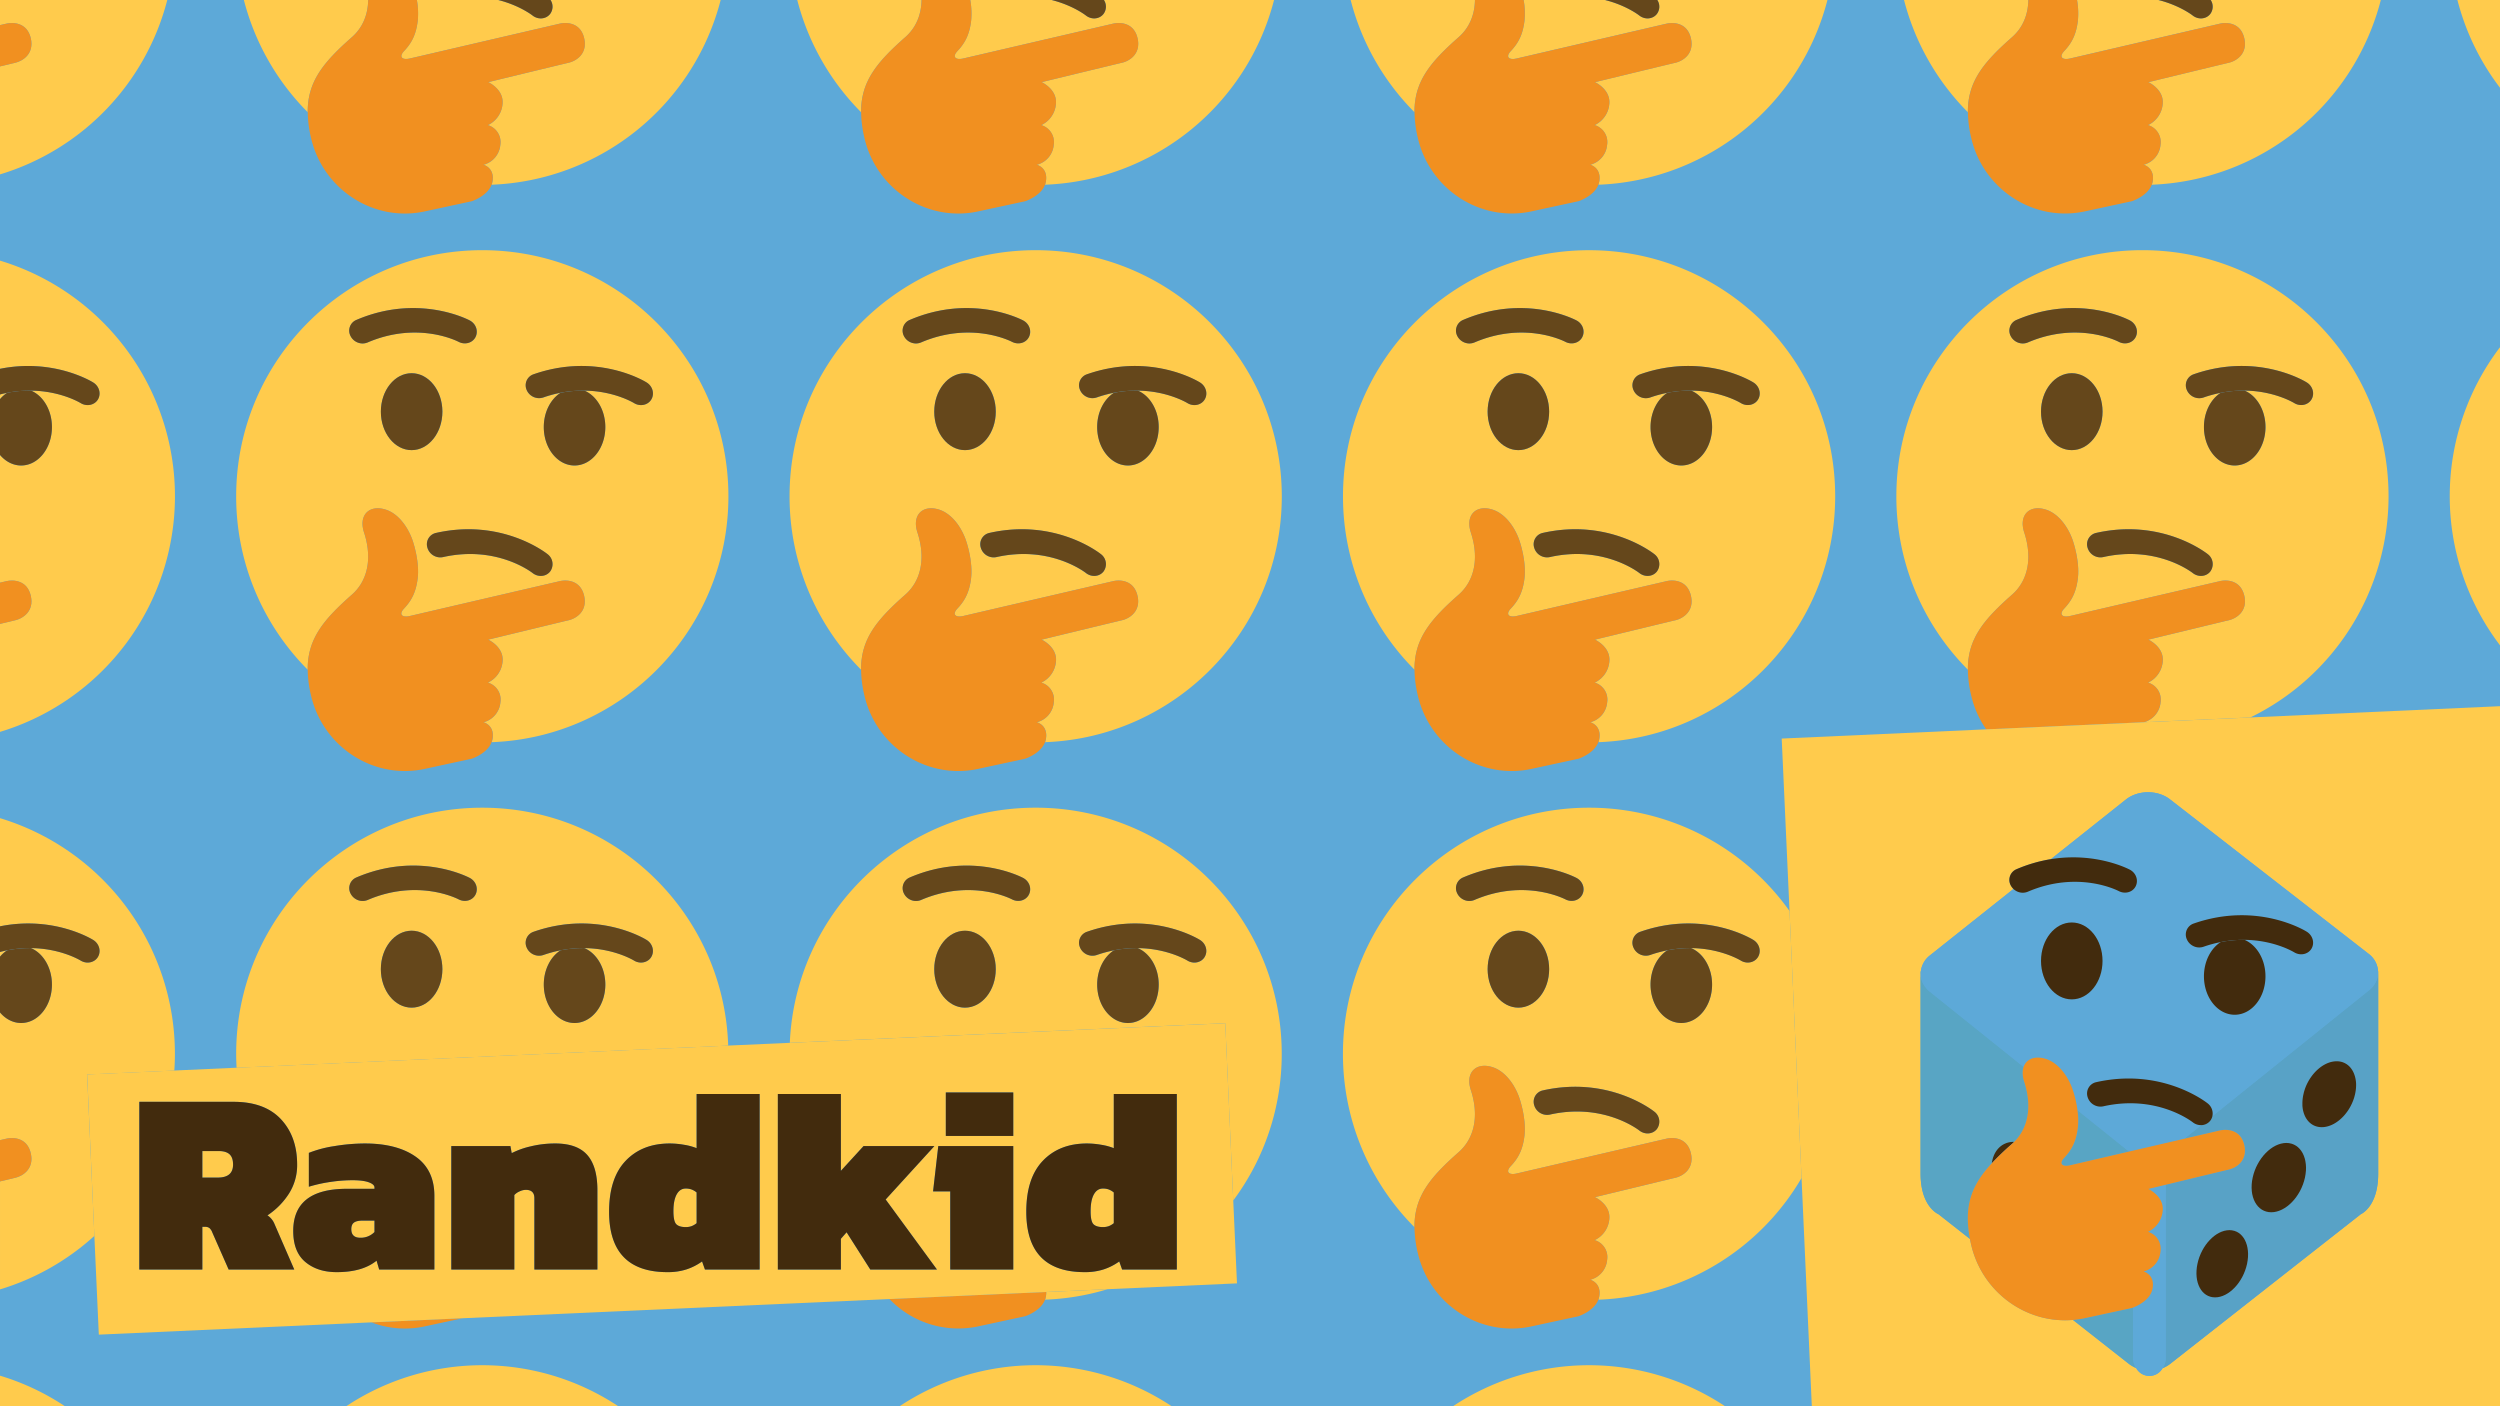 <svg xmlns="http://www.w3.org/2000/svg" viewBox="0 0 1920 1080"><defs><style>.cls-1{fill:#5da9d8;}.cls-2{fill:none;}.cls-3{fill:#ffcb4c;}.cls-4{fill:#f19020;}.cls-5{fill:#65471b;}.cls-6{fill:#58a5c4;}.cls-7{fill:#58a2c6;}.cls-8{fill:#422b0d;}</style></defs><title>randkid</title><g id="레이어_2" data-name="레이어 2"><g id="레이어_1-2" data-name="레이어 1"><rect class="cls-1" width="1920" height="1080"/><path class="cls-2" d="M1383.55,904.69a188.91,188.91,0,0,1-156,93.45c-3.28,8.82-15.26,12.72-15.26,12.72l-35,7.57c-39.74,9.21-79.19-16.37-88.4-56.12a90.78,90.78,0,0,1-2.56-19.81,188.37,188.37,0,0,1-54.94-133.2c0-104.38,84.62-189,189-189a188.76,188.76,0,0,1,153.94,79.33l-6-132.43,157.08-7.08a75.12,75.12,0,0,1-11.54-26,90.78,90.78,0,0,1-2.56-19.81,188.37,188.37,0,0,1-54.94-133.2c0-104.38,84.62-189,189-189s189,84.61,189,189A189,189,0,0,1,1728.3,551l191.7-8.63V495.59a189,189,0,0,1,0-228.92V67.41A188,188,0,0,1,1887.3,0h-58.83a189.09,189.09,0,0,1-175.88,141.8c-3.28,8.82-15.26,12.72-15.26,12.72l-35,7.57c-39.74,9.2-79.19-16.38-88.4-56.12a90.78,90.78,0,0,1-2.56-19.81A188.76,188.76,0,0,1,1462.3,0h-58.83a189.09,189.09,0,0,1-175.88,141.8c-3.28,8.82-15.26,12.72-15.26,12.72l-35,7.57c-39.74,9.2-79.19-16.38-88.4-56.12a90.78,90.78,0,0,1-2.56-19.81A188.76,188.76,0,0,1,1037.3,0H978.47A189.09,189.09,0,0,1,802.59,141.8c-3.28,8.82-15.25,12.72-15.25,12.72l-35.05,7.57c-39.74,9.2-79.19-16.38-88.4-56.12a90.78,90.78,0,0,1-2.56-19.81A188.76,188.76,0,0,1,612.3,0H553.47A189.09,189.09,0,0,1,377.59,141.8c-3.28,8.82-15.25,12.72-15.25,12.72l-35,7.57c-39.74,9.2-79.19-16.38-88.4-56.12a90.78,90.78,0,0,1-2.56-19.81A188.76,188.76,0,0,1,187.3,0H128.47A189.34,189.34,0,0,1,0,133.92v66.24a189.08,189.08,0,0,1,134.37,181A189.06,189.06,0,0,1,0,562.09v66.25a189.05,189.05,0,0,1,134.37,181c0,4.33-.16,8.62-.44,12.88L181.7,820c-.19-3.55-.31-7.13-.31-10.73,0-104.38,84.62-189,189-189C472.66,620.31,556,701.55,559.26,803l47.33-2.13c4.4-100.47,87.24-180.58,188.79-180.58,104.38,0,189,84.61,189,189A188.1,188.1,0,0,1,947.13,922L950,985.63l-99.48,4.48a189,189,0,0,1-47.93,8c-3.28,8.82-15.25,12.72-15.25,12.72l-35.05,7.57a73.16,73.16,0,0,1-69.19-20.78l-328,14.77-27.82,6a72,72,0,0,1-42-2.86L75.89,1025l-3.42-75.82A188.66,188.66,0,0,1,0,990.26v66.25A187.89,187.89,0,0,1,49.9,1080h216a189,189,0,0,1,209,0h216a189,189,0,0,1,209,0h216a189,189,0,0,1,209,0h66.55ZM1220.38,192.14c104.38,0,189,84.61,189,189,0,102-80.75,185-181.78,188.84-3.28,8.82-15.26,12.72-15.26,12.72l-35,7.57c-39.74,9.21-79.19-16.37-88.4-56.12a90.78,90.78,0,0,1-2.56-19.81,188.37,188.37,0,0,1-54.94-133.2C1031.39,276.75,1116,192.14,1220.38,192.14ZM377.59,570c-3.28,8.82-15.25,12.72-15.25,12.72l-35,7.57c-39.74,9.21-79.19-16.37-88.4-56.12a90.78,90.78,0,0,1-2.56-19.81,188.37,188.37,0,0,1-54.94-133.2c0-104.38,84.62-189,189-189s189,84.61,189,189C559.37,483.09,478.62,566.18,377.59,570Zm425,0c-3.28,8.82-15.25,12.72-15.25,12.72l-35.05,7.57c-39.74,9.21-79.19-16.37-88.4-56.12a90.78,90.78,0,0,1-2.56-19.81,188.37,188.37,0,0,1-54.94-133.2c0-104.38,84.62-189,189-189s189,84.61,189,189C984.37,483.09,903.62,566.18,802.59,570Z"/><path class="cls-3" d="M1545.35,456.62c11.58-10.2,16-27.11,9.26-47.72-4.48-13.79,4.51-21.69,17.15-17.36,8.1,2.78,15.12,10.88,19.27,21.12,2.24,5.51,6.14,19.72,4.82,31.22-1.26,10.94-4.87,17.53-10.52,23.49-4.24,4.47-1.51,7.11,4.49,5.7l16-3.72c24-5.58,93.45-21.71,98.94-23s16.1-.85,18.87,11.15-6.15,17.5-11.89,18.83S1650,491.25,1650,491.25s11.48,5.22,11.06,15.88a19.68,19.68,0,0,1-11.3,17.11,13.59,13.59,0,0,1,9.57,15.15,17.26,17.26,0,0,1-13,15.3h0l82-3.7a189,189,0,0,0,106.07-169.86c0-104.38-84.61-189-189-189s-189,84.61-189,189a188.37,188.37,0,0,0,54.94,133.2C1511.15,490.57,1523.59,475.79,1545.35,456.62Zm45.77-110.93c-13,0-23.62-13.22-23.62-29.53s10.57-29.53,23.62-29.53,23.63,13.22,23.63,29.53S1604.17,345.69,1591.12,345.69Zm93.58-58.22c48.71-17.08,85.44,5.33,87,6.3,4.62,2.89,6.17,8.75,3.47,13.1s-8.63,5.5-13.24,2.64c-.94-.56-15.69-9.31-38.14-9.54,9.37,3.92,16.12,15,16.12,28,0,16.3-10.58,29.52-23.63,29.52s-23.62-13.22-23.62-29.52c0-11.47,5.23-21.39,12.86-26.29a95.3,95.3,0,0,0-13.26,3.62,10.36,10.36,0,0,1-12.73-5.78A8.9,8.9,0,0,1,1684.7,287.47Zm10.8,138.1a9.58,9.58,0,0,1,1.92,13.4c-3.18,4-9.2,4.46-13.46,1.08-1.22-.94-28-21.38-68.73-12.21a10.32,10.32,0,0,1-12-7.2,8.88,8.88,0,0,1,6.56-11.35C1660.17,397.94,1694.07,424.44,1695.5,425.57ZM1548.64,245.74c47.43-20.35,85.59-.47,87.19.38,4.82,2.57,6.76,8.31,4.35,12.83s-8.23,6.07-13,3.54c-1.37-.7-31.48-15.92-69.79.52a10.19,10.19,0,0,1-8.73-.47,10.34,10.34,0,0,1-4.35-4.43A8.9,8.9,0,0,1,1548.64,245.74Z"/><path class="cls-4" d="M1646.28,554.69h0a17.26,17.26,0,0,0,13-15.3,13.59,13.59,0,0,0-9.57-15.15,19.68,19.68,0,0,0,11.3-17.11c.42-10.66-11.06-15.88-11.06-15.88s56-13.57,61.76-14.91,14.68-6.83,11.89-18.83-13.39-12.43-18.87-11.15-75,17.41-98.94,23l-16,3.72c-6,1.41-8.73-1.23-4.49-5.7,5.65-6,9.26-12.55,10.52-23.49,1.32-11.5-2.58-25.71-4.82-31.22-4.15-10.24-11.17-18.34-19.27-21.12-12.64-4.33-21.63,3.57-17.15,17.36,6.72,20.61,2.32,37.52-9.26,47.72-21.76,19.17-34.2,33.95-34,57.71a90.78,90.78,0,0,0,2.56,19.81,75.12,75.12,0,0,0,11.54,26Z"/><path class="cls-5" d="M1609.83,409.29a8.88,8.88,0,0,0-6.56,11.35,10.32,10.32,0,0,0,12,7.2c40.68-9.17,67.51,11.27,68.73,12.21,4.26,3.38,10.28,2.9,13.46-1.08a9.58,9.58,0,0,0-1.92-13.4C1694.07,424.44,1660.17,397.94,1609.83,409.29Z"/><ellipse class="cls-5" cx="1591.12" cy="316.16" rx="23.62" ry="29.53"/><path class="cls-5" d="M1705.49,301.68c-7.63,4.9-12.86,14.82-12.86,26.29,0,16.3,10.58,29.52,23.62,29.52s23.63-13.22,23.63-29.52c0-13-6.75-24.08-16.12-28A89.79,89.79,0,0,0,1705.49,301.68Z"/><path class="cls-5" d="M1683.53,304.23a10.26,10.26,0,0,0,8.7,1.07,95.3,95.3,0,0,1,13.26-3.62,89.79,89.79,0,0,1,18.27-1.71c22.45.23,37.2,9,38.14,9.54,4.61,2.86,10.55,1.69,13.24-2.64s1.15-10.21-3.47-13.1c-1.53-1-38.26-23.38-87-6.3a8.9,8.9,0,0,0-5.2,12A10.29,10.29,0,0,0,1683.53,304.23Z"/><path class="cls-5" d="M1548.62,262.54a10.19,10.19,0,0,0,8.73.47c38.31-16.44,68.42-1.22,69.79-.52,4.81,2.53,10.64,1,13-3.54s.47-10.26-4.35-12.83c-1.6-.85-39.76-20.73-87.19-.38a8.9,8.9,0,0,0-4.37,12.37A10.34,10.34,0,0,0,1548.62,262.54Z"/><path class="cls-3" d="M1120.35,456.62c11.58-10.2,16-27.11,9.26-47.72-4.48-13.79,4.51-21.69,17.15-17.36,8.1,2.78,15.12,10.88,19.27,21.12,2.24,5.51,6.14,19.72,4.82,31.22-1.26,10.94-4.87,17.53-10.52,23.49-4.24,4.47-1.51,7.11,4.49,5.7l16-3.72c24-5.58,93.45-21.71,98.94-23s16.1-.85,18.87,11.15-6.15,17.5-11.89,18.83S1225,491.25,1225,491.25s11.48,5.22,11.06,15.88a19.68,19.68,0,0,1-11.3,17.11,13.59,13.59,0,0,1,9.57,15.15,17.26,17.26,0,0,1-13,15.3s8.86,2.16,6.94,13a13.56,13.56,0,0,1-.63,2.31c101-3.79,181.78-86.88,181.78-188.84,0-104.38-84.61-189-189-189s-189,84.61-189,189a188.37,188.37,0,0,0,54.94,133.2C1086.15,490.57,1098.59,475.79,1120.35,456.62Zm45.77-110.93c-13,0-23.62-13.22-23.62-29.53s10.57-29.53,23.62-29.53,23.63,13.22,23.63,29.53S1179.17,345.69,1166.12,345.69Zm93.58-58.22c48.71-17.08,85.44,5.33,87,6.3,4.62,2.89,6.17,8.75,3.47,13.1s-8.63,5.5-13.24,2.64c-.94-.56-15.69-9.31-38.14-9.54,9.37,3.92,16.12,15,16.12,28,0,16.3-10.58,29.52-23.63,29.52s-23.62-13.22-23.62-29.52c0-11.47,5.23-21.39,12.86-26.29a95.3,95.3,0,0,0-13.26,3.62,10.36,10.36,0,0,1-12.73-5.78A8.9,8.9,0,0,1,1259.7,287.47Zm10.8,138.1a9.58,9.58,0,0,1,1.92,13.4c-3.18,4-9.2,4.46-13.46,1.08-1.22-.94-28-21.38-68.73-12.21a10.32,10.32,0,0,1-12-7.2,8.88,8.88,0,0,1,6.56-11.35C1235.17,397.94,1269.07,424.44,1270.5,425.57ZM1123.64,245.74c47.43-20.35,85.59-.47,87.19.38,4.82,2.57,6.76,8.31,4.35,12.83s-8.23,6.07-13,3.54c-1.37-.7-31.48-15.92-69.79.52a10.19,10.19,0,0,1-8.73-.47,10.34,10.34,0,0,1-4.35-4.43A8.9,8.9,0,0,1,1123.64,245.74Z"/><path class="cls-4" d="M1221.28,554.69a17.26,17.26,0,0,0,13-15.3,13.59,13.59,0,0,0-9.57-15.15,19.68,19.68,0,0,0,11.3-17.11c.42-10.66-11.06-15.88-11.06-15.88s56-13.57,61.76-14.91,14.68-6.83,11.89-18.83-13.39-12.43-18.87-11.15-75,17.41-98.94,23l-16,3.72c-6,1.41-8.73-1.23-4.49-5.7,5.65-6,9.26-12.55,10.52-23.49,1.32-11.5-2.58-25.71-4.82-31.22-4.15-10.24-11.17-18.34-19.27-21.12-12.64-4.33-21.63,3.57-17.15,17.36,6.72,20.61,2.32,37.52-9.26,47.72-21.76,19.17-34.2,33.95-34,57.71a90.78,90.78,0,0,0,2.56,19.81c9.21,39.75,48.66,65.33,88.4,56.12l35-7.57s12-3.9,15.26-12.72a13.56,13.56,0,0,0,.63-2.31C1230.14,556.85,1221.28,554.69,1221.28,554.69Z"/><path class="cls-5" d="M1184.83,409.29a8.88,8.88,0,0,0-6.56,11.35,10.32,10.32,0,0,0,12,7.2c40.68-9.17,67.51,11.27,68.73,12.21,4.26,3.38,10.28,2.9,13.46-1.08a9.58,9.58,0,0,0-1.92-13.4C1269.07,424.44,1235.17,397.94,1184.83,409.29Z"/><ellipse class="cls-5" cx="1166.12" cy="316.16" rx="23.62" ry="29.53"/><path class="cls-5" d="M1280.49,301.68c-7.63,4.9-12.86,14.82-12.86,26.29,0,16.3,10.58,29.52,23.62,29.52s23.63-13.22,23.63-29.52c0-13-6.75-24.08-16.12-28A89.79,89.79,0,0,0,1280.49,301.68Z"/><path class="cls-5" d="M1123.62,262.54a10.19,10.19,0,0,0,8.73.47c38.31-16.44,68.42-1.22,69.79-.52,4.81,2.53,10.64,1,13-3.54s.47-10.26-4.35-12.83c-1.6-.85-39.76-20.73-87.19-.38a8.9,8.9,0,0,0-4.37,12.37A10.34,10.34,0,0,0,1123.62,262.54Z"/><path class="cls-5" d="M1258.53,304.23a10.26,10.26,0,0,0,8.7,1.07,95.3,95.3,0,0,1,13.26-3.62,89.79,89.79,0,0,1,18.27-1.71c22.45.23,37.2,9,38.14,9.54,4.61,2.86,10.55,1.69,13.24-2.64s1.15-10.21-3.47-13.1c-1.53-1-38.26-23.38-87-6.3a8.9,8.9,0,0,0-5.2,12A10.29,10.29,0,0,0,1258.53,304.23Z"/><path class="cls-3" d="M795.38,192.14c-104.37,0-189,84.61-189,189a188.37,188.37,0,0,0,54.94,133.2c-.18-23.76,12.26-38.54,34-57.71,11.58-10.2,16-27.11,9.26-47.72-4.48-13.79,4.51-21.69,17.15-17.36,8.1,2.78,15.11,10.88,19.27,21.12,2.24,5.51,6.14,19.72,4.82,31.22-1.26,10.94-4.87,17.53-10.52,23.49-4.24,4.47-1.51,7.11,4.49,5.7l16-3.72c24-5.58,93.45-21.71,98.94-23s16.1-.85,18.87,11.15-6.15,17.5-11.89,18.83S800,491.25,800,491.25s11.48,5.22,11.06,15.88a19.68,19.68,0,0,1-11.3,17.11,13.59,13.59,0,0,1,9.57,15.15,17.26,17.26,0,0,1-13,15.3s8.86,2.16,6.94,13a13.56,13.56,0,0,1-.63,2.31c101-3.79,181.78-86.88,181.78-188.84C984.37,276.75,899.76,192.14,795.38,192.14Zm-88,70.87a10.19,10.19,0,0,1-8.73-.47,10.34,10.34,0,0,1-4.35-4.43,8.9,8.9,0,0,1,4.37-12.37c47.43-20.35,85.59-.47,87.19.38,4.82,2.57,6.76,8.31,4.35,12.83s-8.23,6.07-13,3.54C775.77,261.79,745.66,246.57,707.35,263Zm33.77,82.68c-13,0-23.62-13.22-23.62-29.53s10.57-29.53,23.62-29.53,23.63,13.22,23.63,29.53S754.17,345.69,741.12,345.69ZM847.42,439c-3.18,4-9.2,4.46-13.46,1.08-1.22-.94-28.05-21.38-68.73-12.21a10.32,10.32,0,0,1-12-7.2,8.88,8.88,0,0,1,6.56-11.35c50.34-11.35,84.24,15.15,85.67,16.28A9.58,9.58,0,0,1,847.42,439Zm77.72-132.1c-2.69,4.33-8.63,5.5-13.24,2.64-.94-.56-15.69-9.31-38.14-9.54,9.37,3.92,16.12,15,16.12,28,0,16.3-10.58,29.52-23.63,29.52S842.63,344.27,842.63,328c0-11.47,5.23-21.39,12.86-26.29a95.3,95.3,0,0,0-13.26,3.62,10.36,10.36,0,0,1-12.73-5.78,8.9,8.9,0,0,1,5.2-12c48.71-17.08,85.44,5.33,87,6.3C926.29,296.66,927.84,302.52,925.14,306.87Z"/><path class="cls-4" d="M796.28,554.69a17.26,17.26,0,0,0,13-15.3,13.59,13.59,0,0,0-9.57-15.15A19.68,19.68,0,0,0,811,507.13c.42-10.66-11.06-15.88-11.06-15.88s56-13.57,61.76-14.91,14.68-6.83,11.89-18.83-13.39-12.43-18.87-11.15-75,17.41-98.94,23l-16,3.72c-6,1.41-8.73-1.23-4.49-5.7,5.65-6,9.26-12.55,10.52-23.49,1.32-11.5-2.58-25.71-4.82-31.22-4.16-10.24-11.17-18.34-19.27-21.12-12.64-4.33-21.63,3.57-17.15,17.36,6.72,20.61,2.32,37.52-9.26,47.72-21.76,19.17-34.2,33.95-34,57.71a90.78,90.78,0,0,0,2.56,19.81c9.21,39.75,48.66,65.33,88.4,56.12l35.05-7.57s12-3.9,15.25-12.72a13.56,13.56,0,0,0,.63-2.31C805.14,556.85,796.28,554.69,796.28,554.69Z"/><path class="cls-5" d="M845.5,425.57c-1.43-1.13-35.33-27.63-85.67-16.28a8.88,8.88,0,0,0-6.56,11.35,10.32,10.32,0,0,0,12,7.2c40.68-9.17,67.51,11.27,68.73,12.21,4.26,3.38,10.28,2.9,13.46-1.08A9.58,9.58,0,0,0,845.5,425.57Z"/><ellipse class="cls-5" cx="741.12" cy="316.16" rx="23.62" ry="29.53"/><path class="cls-5" d="M855.49,301.68c-7.63,4.9-12.86,14.82-12.86,26.29,0,16.3,10.58,29.52,23.62,29.52s23.63-13.22,23.63-29.52c0-13-6.75-24.08-16.12-28A89.79,89.79,0,0,0,855.49,301.68Z"/><path class="cls-5" d="M777.14,262.49c4.81,2.53,10.64,1,13-3.54s.47-10.26-4.35-12.83c-1.6-.85-39.76-20.73-87.19-.38a8.9,8.9,0,0,0-4.37,12.37,10.34,10.34,0,0,0,4.35,4.43,10.19,10.19,0,0,0,8.73.47C745.66,246.57,775.77,261.79,777.14,262.49Z"/><path class="cls-5" d="M921.67,293.77c-1.53-1-38.26-23.38-87-6.3a8.9,8.9,0,0,0-5.2,12,10.36,10.36,0,0,0,12.73,5.78,95.3,95.3,0,0,1,13.26-3.62A89.79,89.79,0,0,1,873.76,300c22.45.23,37.2,9,38.14,9.54,4.61,2.86,10.55,1.69,13.24-2.64S926.29,296.66,921.67,293.77Z"/><path class="cls-3" d="M370.38,192.14c-104.37,0-189,84.61-189,189a188.37,188.37,0,0,0,54.94,133.2c-.18-23.76,12.26-38.54,34-57.71,11.58-10.2,16-27.11,9.26-47.72-4.48-13.79,4.51-21.69,17.15-17.36,8.1,2.78,15.11,10.88,19.27,21.12,2.24,5.51,6.14,19.72,4.82,31.22-1.26,10.94-4.87,17.53-10.52,23.49-4.24,4.47-1.51,7.11,4.49,5.7l16-3.72c24-5.58,93.45-21.71,98.94-23s16.1-.85,18.87,11.15-6.15,17.5-11.89,18.83S375,491.25,375,491.25s11.48,5.22,11.06,15.88a19.68,19.68,0,0,1-11.3,17.11,13.59,13.59,0,0,1,9.57,15.15,17.26,17.26,0,0,1-13,15.3s8.86,2.16,6.94,13a13.56,13.56,0,0,1-.63,2.31c101-3.79,181.78-86.88,181.78-188.84C559.37,276.75,474.76,192.14,370.38,192.14Zm-88,70.87a10.19,10.19,0,0,1-8.73-.47,10.34,10.34,0,0,1-4.35-4.43,8.9,8.9,0,0,1,4.37-12.37c47.43-20.35,85.59-.47,87.19.38,4.82,2.57,6.76,8.31,4.35,12.83s-8.23,6.07-13,3.54C350.77,261.79,320.66,246.57,282.35,263Zm33.77,82.68c-13.05,0-23.62-13.22-23.62-29.53s10.57-29.53,23.62-29.53,23.63,13.22,23.63,29.53S329.17,345.69,316.12,345.69ZM422.42,439c-3.18,4-9.2,4.46-13.46,1.08-1.22-.94-28-21.38-68.73-12.21a10.32,10.32,0,0,1-12-7.2,8.88,8.88,0,0,1,6.56-11.35c50.34-11.35,84.24,15.15,85.67,16.28A9.58,9.58,0,0,1,422.42,439Zm77.72-132.1c-2.69,4.33-8.63,5.5-13.24,2.64-.94-.56-15.69-9.31-38.14-9.54,9.37,3.92,16.12,15,16.12,28,0,16.3-10.58,29.52-23.63,29.52S417.63,344.27,417.63,328c0-11.47,5.23-21.39,12.86-26.29a95.3,95.3,0,0,0-13.26,3.62,10.36,10.36,0,0,1-12.73-5.78,8.9,8.9,0,0,1,5.2-12c48.71-17.08,85.44,5.33,87,6.3C501.29,296.66,502.84,302.52,500.14,306.87Z"/><path class="cls-4" d="M371.28,554.69a17.26,17.26,0,0,0,13-15.3,13.59,13.59,0,0,0-9.57-15.15A19.68,19.68,0,0,0,386,507.13c.42-10.66-11.06-15.88-11.06-15.88s56-13.57,61.76-14.91,14.68-6.83,11.89-18.83-13.39-12.43-18.87-11.15-75,17.41-98.94,23l-16,3.72c-6,1.41-8.73-1.23-4.49-5.7,5.65-6,9.26-12.55,10.52-23.49,1.32-11.5-2.58-25.71-4.82-31.22-4.16-10.24-11.17-18.34-19.27-21.12-12.64-4.33-21.63,3.57-17.15,17.36,6.72,20.61,2.32,37.52-9.26,47.72-21.76,19.17-34.2,33.95-34,57.71a90.78,90.78,0,0,0,2.56,19.81c9.21,39.75,48.66,65.33,88.4,56.12l35-7.57s12-3.9,15.25-12.72a13.56,13.56,0,0,0,.63-2.31C380.14,556.85,371.28,554.69,371.28,554.69Z"/><path class="cls-5" d="M420.5,425.57c-1.43-1.13-35.33-27.63-85.67-16.28a8.88,8.88,0,0,0-6.56,11.35,10.32,10.32,0,0,0,12,7.2c40.68-9.17,67.51,11.27,68.73,12.21,4.26,3.38,10.28,2.9,13.46-1.08A9.58,9.58,0,0,0,420.5,425.57Z"/><ellipse class="cls-5" cx="316.12" cy="316.16" rx="23.62" ry="29.53"/><path class="cls-5" d="M430.49,301.68c-7.63,4.9-12.86,14.82-12.86,26.29,0,16.3,10.58,29.52,23.62,29.52s23.63-13.22,23.63-29.52c0-13-6.75-24.08-16.12-28A89.79,89.79,0,0,0,430.49,301.68Z"/><path class="cls-5" d="M496.67,293.77c-1.53-1-38.26-23.38-87-6.3a8.9,8.9,0,0,0-5.2,12,10.36,10.36,0,0,0,12.73,5.78,95.3,95.3,0,0,1,13.26-3.62A89.79,89.79,0,0,1,448.76,300c22.45.23,37.2,9,38.14,9.54,4.61,2.86,10.55,1.69,13.24-2.64S501.29,296.66,496.67,293.77Z"/><path class="cls-5" d="M352.14,262.49c4.81,2.53,10.64,1,13-3.54s.47-10.26-4.35-12.83c-1.6-.85-39.76-20.73-87.19-.38a8.9,8.9,0,0,0-4.37,12.37,10.34,10.34,0,0,0,4.35,4.43,10.19,10.19,0,0,0,8.73.47C320.66,246.57,350.77,261.79,352.14,262.49Z"/><path class="cls-3" d="M134.37,381.13A189.08,189.08,0,0,0,0,200.16v83.09c40.91-8.28,70.3,9.66,71.67,10.52,4.62,2.89,6.17,8.75,3.47,13.1s-8.63,5.5-13.24,2.64C61,309,46.21,300.2,23.76,300c9.37,3.92,16.12,15,16.12,28,0,16.3-10.58,29.52-23.63,29.52-6.3,0-12-3.09-16.25-8.11v98.09l4.76-1.11c5.48-1.28,16.1-.85,18.87,11.15S17.48,475,11.74,476.34L0,479.16v82.93A189.06,189.06,0,0,0,134.37,381.13Z"/><path class="cls-3" d="M5.49,301.68c-1.8.36-3.63.77-5.49,1.25v3.62A25,25,0,0,1,5.49,301.68Z"/><path class="cls-4" d="M23.63,457.51c-2.77-12-13.39-12.43-18.87-11.15L0,447.47v31.69l11.74-2.82C17.48,475,26.42,469.51,23.63,457.51Z"/><path class="cls-5" d="M16.25,357.49c13.05,0,23.63-13.22,23.63-29.52,0-13-6.75-24.08-16.12-28a89.79,89.79,0,0,0-18.27,1.71A25,25,0,0,0,0,306.55v42.83C4.24,354.4,10,357.49,16.25,357.49Z"/><path class="cls-5" d="M23.76,300c22.45.23,37.2,9,38.14,9.54,4.61,2.86,10.55,1.69,13.24-2.64s1.15-10.21-3.47-13.1C70.3,292.91,40.91,275,0,283.25v19.68c1.86-.48,3.69-.89,5.49-1.25A89.79,89.79,0,0,1,23.76,300Z"/><path class="cls-3" d="M1920,495.59V266.67a189,189,0,0,0,0,228.92Z"/><path class="cls-3" d="M1220.38,620.31c-104.37,0-189,84.61-189,189a188.37,188.37,0,0,0,54.94,133.2c-.18-23.76,12.26-38.54,34-57.71,11.58-10.2,16-27.11,9.26-47.72-4.48-13.79,4.51-21.69,17.15-17.35,8.1,2.77,15.12,10.87,19.27,21.11,2.24,5.51,6.14,19.72,4.82,31.22-1.26,10.94-4.87,17.54-10.52,23.49-4.24,4.47-1.51,7.11,4.49,5.7l16-3.72c24-5.58,93.45-21.71,98.94-23s16.1-.85,18.87,11.15-6.15,17.5-11.89,18.84-61.76,14.9-61.76,14.9,11.48,5.22,11.06,15.88a19.68,19.68,0,0,1-11.3,17.11,13.59,13.59,0,0,1,9.57,15.15,17.25,17.25,0,0,1-13,15.3s8.86,2.17,6.94,13a13.31,13.31,0,0,1-.63,2.31,188.91,188.91,0,0,0,156-93.45l-9.23-205.05A188.76,188.76,0,0,0,1220.38,620.31Zm-88,70.87a10.15,10.15,0,0,1-8.73-.47,10.28,10.28,0,0,1-4.35-4.43,8.88,8.88,0,0,1,4.37-12.36c47.43-20.36,85.59-.48,87.19.37,4.82,2.57,6.76,8.31,4.35,12.83s-8.23,6.07-13,3.54C1200.77,690,1170.66,674.74,1132.35,691.18Zm33.77,82.68c-13,0-23.62-13.22-23.62-29.53s10.57-29.53,23.62-29.53,23.63,13.22,23.63,29.53S1179.17,773.86,1166.12,773.86Zm106.3,93.28c-3.18,4-9.2,4.46-13.46,1.08-1.22-.94-28-21.38-68.73-12.21a10.32,10.32,0,0,1-12-7.2,8.88,8.88,0,0,1,6.56-11.35c50.34-11.35,84.24,15.15,85.67,16.28A9.58,9.58,0,0,1,1272.42,867.14ZM1350.14,735c-2.69,4.33-8.63,5.5-13.24,2.64-.94-.56-15.69-9.31-38.14-9.54,9.37,3.93,16.12,15,16.12,28,0,16.3-10.58,29.52-23.63,29.52s-23.62-13.22-23.62-29.52c0-11.46,5.23-21.39,12.86-26.29a98.16,98.16,0,0,0-13.26,3.62,10.36,10.36,0,0,1-12.73-5.78,8.9,8.9,0,0,1,5.2-12.05c48.71-17.08,85.44,5.33,87,6.3C1351.29,724.83,1352.84,730.69,1350.14,735Z"/><path class="cls-4" d="M1221.28,982.86a17.25,17.25,0,0,0,13-15.3,13.59,13.59,0,0,0-9.57-15.15A19.68,19.68,0,0,0,1236,935.3c.42-10.66-11.06-15.88-11.06-15.88s56-13.57,61.76-14.9,14.68-6.84,11.89-18.84-13.39-12.43-18.87-11.15-75,17.41-98.94,23l-16,3.72c-6,1.41-8.73-1.23-4.49-5.7,5.65-5.95,9.26-12.55,10.52-23.49,1.32-11.5-2.58-25.71-4.82-31.22-4.15-10.24-11.17-18.34-19.27-21.11-12.64-4.34-21.63,3.56-17.15,17.35,6.72,20.61,2.32,37.52-9.26,47.72-21.76,19.17-34.2,34-34,57.71a90.78,90.78,0,0,0,2.56,19.81c9.21,39.75,48.66,65.33,88.4,56.12l35-7.57s12-3.9,15.26-12.72a13.31,13.31,0,0,0,.63-2.31C1230.14,985,1221.28,982.86,1221.28,982.86Z"/><path class="cls-5" d="M1270.5,853.74c-1.43-1.13-35.33-27.63-85.67-16.28a8.88,8.88,0,0,0-6.56,11.35,10.32,10.32,0,0,0,12,7.2c40.68-9.17,67.51,11.27,68.73,12.21,4.26,3.38,10.28,2.9,13.46-1.08A9.58,9.58,0,0,0,1270.5,853.74Z"/><ellipse class="cls-5" cx="1166.12" cy="744.33" rx="23.62" ry="29.53"/><path class="cls-5" d="M1280.49,729.85c-7.63,4.9-12.86,14.83-12.86,26.29,0,16.3,10.58,29.52,23.62,29.52s23.63-13.22,23.63-29.52c0-13-6.75-24.07-16.12-28A90.5,90.5,0,0,0,1280.49,729.85Z"/><path class="cls-5" d="M1346.67,721.94c-1.53-1-38.26-23.38-87-6.3a8.9,8.9,0,0,0-5.2,12.05,10.36,10.36,0,0,0,12.73,5.78,98.16,98.16,0,0,1,13.26-3.62,90.5,90.5,0,0,1,18.27-1.71c22.45.23,37.2,9,38.14,9.54,4.61,2.86,10.55,1.69,13.24-2.64S1351.29,724.83,1346.67,721.94Z"/><path class="cls-5" d="M1202.14,690.66c4.81,2.53,10.64,1,13-3.54s.47-10.26-4.35-12.83c-1.6-.85-39.76-20.73-87.19-.37a8.88,8.88,0,0,0-4.37,12.36,10.28,10.28,0,0,0,4.35,4.43,10.15,10.15,0,0,0,8.73.47C1170.66,674.74,1200.77,690,1202.14,690.66Z"/><path class="cls-3" d="M947.13,922A188.1,188.1,0,0,0,984.37,809.3c0-104.38-84.61-189-189-189-101.55,0-184.39,80.11-188.79,180.58L941,785.83Zm-206-148.1c-13,0-23.62-13.22-23.62-29.53s10.57-29.53,23.62-29.53,23.63,13.22,23.63,29.53S754.17,773.86,741.12,773.86Zm49.06-86.74c-2.4,4.51-8.23,6.07-13,3.54-1.37-.7-31.48-15.92-69.79.52a10.15,10.15,0,0,1-8.73-.47,10.28,10.28,0,0,1-4.35-4.43,8.88,8.88,0,0,1,4.37-12.36c47.43-20.36,85.59-.48,87.19.37C790.65,676.86,792.59,682.6,790.18,687.12Zm135,47.92c-2.69,4.33-8.63,5.5-13.24,2.64-.94-.56-15.69-9.31-38.14-9.54,9.37,3.93,16.12,15,16.12,28,0,16.3-10.58,29.52-23.63,29.52s-23.62-13.22-23.62-29.52c0-11.46,5.23-21.39,12.86-26.29a98.16,98.16,0,0,0-13.26,3.62,10.36,10.36,0,0,1-12.73-5.78,8.9,8.9,0,0,1,5.2-12.05c48.71-17.08,85.44,5.33,87,6.3C926.29,724.83,927.84,730.69,925.14,735Z"/><path class="cls-3" d="M803.22,995.83a13.31,13.31,0,0,1-.63,2.31,189,189,0,0,0,47.93-8l-47,2.12A16,16,0,0,1,803.22,995.83Z"/><path class="cls-4" d="M803.48,992.23,683.1,997.65a73.16,73.16,0,0,0,69.19,20.78l35.05-7.57s12-3.9,15.25-12.72a13.31,13.31,0,0,0,.63-2.31A16,16,0,0,0,803.48,992.23Z"/><ellipse class="cls-5" cx="741.12" cy="744.33" rx="23.62" ry="29.53"/><path class="cls-5" d="M855.49,729.85c-7.63,4.9-12.86,14.83-12.86,26.29,0,16.3,10.58,29.52,23.62,29.52s23.63-13.22,23.63-29.52c0-13-6.75-24.07-16.12-28A90.5,90.5,0,0,0,855.49,729.85Z"/><path class="cls-5" d="M921.67,721.94c-1.53-1-38.26-23.38-87-6.3a8.9,8.9,0,0,0-5.2,12.05,10.36,10.36,0,0,0,12.73,5.78,98.16,98.16,0,0,1,13.26-3.62,90.5,90.5,0,0,1,18.27-1.71c22.45.23,37.2,9,38.14,9.54,4.61,2.86,10.55,1.69,13.24-2.64S926.29,724.83,921.67,721.94Z"/><path class="cls-5" d="M785.83,674.29c-1.6-.85-39.76-20.73-87.19-.37a8.88,8.88,0,0,0-4.37,12.36,10.28,10.28,0,0,0,4.35,4.43,10.15,10.15,0,0,0,8.73.47c38.31-16.44,68.42-1.22,69.79-.52,4.81,2.53,10.64,1,13-3.54S790.65,676.86,785.83,674.29Z"/><path class="cls-3" d="M370.38,620.31c-104.37,0-189,84.61-189,189,0,3.6.12,7.18.31,10.73l377.56-17C556,701.55,472.66,620.31,370.38,620.31ZM316.12,773.86c-13.05,0-23.62-13.22-23.62-29.53s10.57-29.53,23.62-29.53,23.63,13.22,23.63,29.53S329.17,773.86,316.12,773.86Zm49.06-86.74c-2.4,4.51-8.23,6.07-13,3.54-1.37-.7-31.48-15.92-69.79.52a10.15,10.15,0,0,1-8.73-.47,10.28,10.28,0,0,1-4.35-4.43,8.88,8.88,0,0,1,4.37-12.36c47.43-20.36,85.59-.48,87.19.37C365.65,676.86,367.59,682.6,365.18,687.12Zm135,47.92c-2.69,4.33-8.63,5.5-13.24,2.64-.94-.56-15.69-9.31-38.14-9.54,9.37,3.93,16.12,15,16.12,28,0,16.3-10.58,29.52-23.63,29.52s-23.62-13.22-23.62-29.52c0-11.46,5.23-21.39,12.86-26.29a98.16,98.16,0,0,0-13.26,3.62,10.36,10.36,0,0,1-12.73-5.78,8.9,8.9,0,0,1,5.2-12.05c48.71-17.08,85.44,5.33,87,6.3C501.29,724.83,502.84,730.69,500.14,735Z"/><path class="cls-4" d="M327.29,1018.43l27.82-6-69.83,3.15A72,72,0,0,0,327.29,1018.43Z"/><ellipse class="cls-5" cx="316.12" cy="744.33" rx="23.62" ry="29.53"/><path class="cls-5" d="M430.49,729.85c-7.63,4.9-12.86,14.83-12.86,26.29,0,16.3,10.58,29.52,23.62,29.52s23.63-13.22,23.63-29.52c0-13-6.75-24.07-16.12-28A90.5,90.5,0,0,0,430.49,729.85Z"/><path class="cls-5" d="M496.67,721.94c-1.53-1-38.26-23.38-87-6.3a8.9,8.9,0,0,0-5.2,12.05,10.36,10.36,0,0,0,12.73,5.78,98.16,98.16,0,0,1,13.26-3.62,90.5,90.5,0,0,1,18.27-1.71c22.45.23,37.2,9,38.14,9.54,4.61,2.86,10.55,1.69,13.24-2.64S501.29,724.83,496.67,721.94Z"/><path class="cls-5" d="M360.83,674.29c-1.6-.85-39.76-20.73-87.19-.37a8.88,8.88,0,0,0-4.37,12.36,10.28,10.28,0,0,0,4.35,4.43,10.15,10.15,0,0,0,8.73.47c38.31-16.44,68.42-1.22,69.79-.52,4.81,2.53,10.64,1,13-3.54S365.65,676.86,360.83,674.29Z"/><path class="cls-3" d="M5.49,729.85c-1.8.36-3.63.77-5.49,1.26v3.61A25,25,0,0,1,5.49,729.85Z"/><path class="cls-3" d="M66.89,825.2l67-3c.28-4.26.44-8.55.44-12.88A189.05,189.05,0,0,0,0,628.34v83.08c40.91-8.28,70.3,9.66,71.67,10.52,4.62,2.89,6.17,8.75,3.47,13.1s-8.63,5.5-13.24,2.64c-.94-.56-15.69-9.31-38.14-9.54,9.37,3.93,16.12,15,16.12,28,0,16.3-10.58,29.52-23.63,29.52-6.3,0-12-3.08-16.25-8.11v98.09l4.76-1.11c5.48-1.28,16.1-.85,18.87,11.15s-6.15,17.5-11.89,18.84c-1.41.32-5.85,1.39-11.74,2.81v82.93a188.66,188.66,0,0,0,72.47-41.08Z"/><path class="cls-4" d="M23.63,885.68c-2.77-12-13.39-12.43-18.87-11.15L0,875.64v31.69c5.89-1.42,10.33-2.49,11.74-2.81C17.48,903.18,26.42,897.68,23.63,885.68Z"/><path class="cls-5" d="M16.25,785.66c13.05,0,23.63-13.22,23.63-29.52,0-13-6.75-24.07-16.12-28a90.5,90.5,0,0,0-18.27,1.71A25,25,0,0,0,0,734.72v42.83C4.24,782.58,10,785.66,16.25,785.66Z"/><path class="cls-5" d="M23.76,728.14c22.45.23,37.2,9,38.14,9.54,4.61,2.86,10.55,1.69,13.24-2.64s1.15-10.21-3.47-13.1c-1.37-.86-30.76-18.8-71.67-10.52v19.69c1.86-.49,3.69-.9,5.49-1.26A90.5,90.5,0,0,1,23.76,728.14Z"/><path class="cls-3" d="M1595.85,15.71c-1.26,10.94-4.87,17.53-10.52,23.49-4.24,4.47-1.51,7.11,4.49,5.69l16-3.71c24-5.58,93.45-21.71,98.94-23s16.1-.85,18.87,11.15-6.15,17.5-11.89,18.83S1650,63.08,1650,63.08,1661.46,68.3,1661,79a19.68,19.68,0,0,1-11.3,17.11,13.59,13.59,0,0,1,9.57,15.15,17.26,17.26,0,0,1-13,15.3s8.86,2.16,6.94,13a13.56,13.56,0,0,1-.63,2.31A189.09,189.09,0,0,0,1828.47,0H1697.81a9.32,9.32,0,0,1-.39,10.8c-3.18,4-9.2,4.46-13.46,1.08-.72-.55-10.27-7.82-26.27-11.88h-62.53A58.51,58.51,0,0,1,1595.85,15.71Z"/><path class="cls-3" d="M1545.35,28.45c7.72-6.8,12.24-16.58,12.41-28.45H1462.3a188.76,188.76,0,0,0,49,86.16C1511.15,62.4,1523.59,47.62,1545.35,28.45Z"/><path class="cls-4" d="M1545.35,28.45c-21.76,19.17-34.2,34-34,57.71a90.78,90.78,0,0,0,2.56,19.81c9.21,39.74,48.66,65.32,88.4,56.12l35-7.57s12-3.9,15.26-12.72a13.56,13.56,0,0,0,.63-2.31c1.92-10.81-6.94-13-6.94-13a17.26,17.26,0,0,0,13-15.3,13.59,13.59,0,0,0-9.57-15.15A19.68,19.68,0,0,0,1661,79c.42-10.66-11.06-15.88-11.06-15.88s56-13.57,61.76-14.91,14.68-6.83,11.89-18.83-13.39-12.43-18.87-11.15-75,17.41-98.94,23l-16,3.71c-6,1.42-8.73-1.22-4.49-5.69,5.65-6,9.26-12.55,10.52-23.49A58.51,58.51,0,0,0,1595.16,0h-37.4C1557.59,11.87,1553.07,21.65,1545.35,28.45Z"/><path class="cls-5" d="M1697.42,10.8a9.32,9.32,0,0,0,.39-10.8h-40.12c16,4.06,25.55,11.33,26.27,11.88C1688.22,15.26,1694.24,14.78,1697.42,10.8Z"/><path class="cls-3" d="M1120.35,28.45c7.72-6.8,12.24-16.58,12.41-28.45H1037.3a188.76,188.76,0,0,0,49,86.16C1086.15,62.4,1098.59,47.62,1120.35,28.45Z"/><path class="cls-3" d="M1170.85,15.71c-1.26,10.94-4.87,17.53-10.52,23.49-4.24,4.47-1.51,7.11,4.49,5.69l16-3.71c24-5.58,93.45-21.71,98.94-23s16.1-.85,18.87,11.15-6.15,17.5-11.89,18.83S1225,63.08,1225,63.08,1236.46,68.3,1236,79a19.68,19.68,0,0,1-11.3,17.11,13.59,13.59,0,0,1,9.57,15.15,17.26,17.26,0,0,1-13,15.3s8.86,2.16,6.94,13a13.56,13.56,0,0,1-.63,2.31A189.09,189.09,0,0,0,1403.47,0H1272.81a9.32,9.32,0,0,1-.39,10.8c-3.18,4-9.2,4.46-13.46,1.08-.72-.55-10.27-7.82-26.27-11.88h-62.53A58.51,58.51,0,0,1,1170.85,15.71Z"/><path class="cls-4" d="M1120.35,28.45c-21.76,19.17-34.2,34-34,57.71a90.78,90.78,0,0,0,2.56,19.81c9.21,39.74,48.66,65.32,88.4,56.12l35-7.57s12-3.9,15.26-12.72a13.56,13.56,0,0,0,.63-2.31c1.92-10.81-6.94-13-6.94-13a17.26,17.26,0,0,0,13-15.3,13.59,13.59,0,0,0-9.57-15.15A19.68,19.68,0,0,0,1236,79c.42-10.66-11.06-15.88-11.06-15.88s56-13.57,61.76-14.91,14.68-6.83,11.89-18.83-13.39-12.43-18.87-11.15-75,17.41-98.94,23l-16,3.71c-6,1.42-8.73-1.22-4.49-5.69,5.65-6,9.26-12.55,10.52-23.49A58.51,58.51,0,0,0,1170.16,0h-37.4C1132.59,11.87,1128.07,21.65,1120.35,28.45Z"/><path class="cls-5" d="M1272.42,10.8a9.32,9.32,0,0,0,.39-10.8h-40.12c16,4.06,25.55,11.33,26.27,11.88C1263.22,15.26,1269.24,14.78,1272.42,10.8Z"/><path class="cls-3" d="M745.85,15.71C744.59,26.65,741,33.24,735.33,39.2c-4.24,4.47-1.51,7.11,4.49,5.69l16-3.71c24-5.58,93.45-21.71,98.94-23s16.1-.85,18.87,11.15-6.15,17.5-11.89,18.83S800,63.08,800,63.08,811.46,68.3,811,79a19.68,19.68,0,0,1-11.3,17.11,13.59,13.59,0,0,1,9.57,15.15,17.26,17.26,0,0,1-13,15.3s8.86,2.16,6.94,13a13.56,13.56,0,0,1-.63,2.31A189.09,189.09,0,0,0,978.47,0H847.81a9.32,9.32,0,0,1-.39,10.8c-3.18,4-9.2,4.46-13.46,1.08-.72-.55-10.27-7.82-26.27-11.88H745.16A58.51,58.51,0,0,1,745.85,15.71Z"/><path class="cls-3" d="M695.35,28.45c7.72-6.8,12.24-16.58,12.41-28.45H612.3a188.76,188.76,0,0,0,49,86.16C661.15,62.4,673.59,47.62,695.35,28.45Z"/><path class="cls-4" d="M695.35,28.45c-21.76,19.17-34.2,34-34,57.71A90.78,90.78,0,0,0,663.89,106c9.21,39.74,48.66,65.32,88.4,56.12l35.05-7.57s12-3.9,15.25-12.72a13.56,13.56,0,0,0,.63-2.31c1.92-10.81-6.94-13-6.94-13a17.26,17.26,0,0,0,13-15.3,13.59,13.59,0,0,0-9.57-15.15A19.68,19.68,0,0,0,811,79C811.46,68.3,800,63.08,800,63.08s56-13.57,61.76-14.91,14.68-6.83,11.89-18.83-13.39-12.43-18.87-11.15-75,17.41-98.94,23l-16,3.71c-6,1.42-8.73-1.22-4.49-5.69,5.65-6,9.26-12.55,10.52-23.49A58.51,58.51,0,0,0,745.16,0h-37.4C707.59,11.87,703.07,21.65,695.35,28.45Z"/><path class="cls-5" d="M847.42,10.8A9.32,9.32,0,0,0,847.81,0H807.69c16,4.06,25.55,11.33,26.27,11.88C838.22,15.26,844.24,14.78,847.42,10.8Z"/><path class="cls-3" d="M270.35,28.45c7.72-6.8,12.24-16.58,12.41-28.45H187.3a188.76,188.76,0,0,0,49,86.16C236.15,62.4,248.59,47.62,270.35,28.45Z"/><path class="cls-3" d="M320.85,15.71C319.59,26.65,316,33.24,310.33,39.2c-4.24,4.47-1.51,7.11,4.49,5.69l16-3.71c24-5.58,93.45-21.71,98.94-23s16.1-.85,18.87,11.15-6.15,17.5-11.89,18.83S375,63.08,375,63.08,386.46,68.3,386,79a19.68,19.68,0,0,1-11.3,17.11,13.59,13.59,0,0,1,9.57,15.15,17.26,17.26,0,0,1-13,15.3s8.86,2.16,6.94,13a13.56,13.56,0,0,1-.63,2.31A189.09,189.09,0,0,0,553.47,0H422.81a9.32,9.32,0,0,1-.39,10.8c-3.18,4-9.2,4.46-13.46,1.08-.72-.55-10.27-7.82-26.27-11.88H320.16A58.51,58.51,0,0,1,320.85,15.71Z"/><path class="cls-4" d="M270.35,28.45c-21.76,19.17-34.2,34-34,57.71A90.78,90.78,0,0,0,238.89,106c9.21,39.74,48.66,65.32,88.4,56.12l35-7.57s12-3.9,15.25-12.72a13.56,13.56,0,0,0,.63-2.31c1.92-10.81-6.94-13-6.94-13a17.26,17.26,0,0,0,13-15.3,13.59,13.59,0,0,0-9.57-15.15A19.68,19.68,0,0,0,386,79C386.46,68.3,375,63.08,375,63.08s56-13.57,61.76-14.91,14.68-6.83,11.89-18.83-13.39-12.43-18.87-11.15-75,17.41-98.94,23l-16,3.71c-6,1.42-8.73-1.22-4.49-5.69,5.65-6,9.26-12.55,10.52-23.49A58.51,58.51,0,0,0,320.16,0h-37.4C282.59,11.87,278.07,21.65,270.35,28.45Z"/><path class="cls-5" d="M422.42,10.8A9.32,9.32,0,0,0,422.81,0H382.69c16,4.06,25.55,11.33,26.27,11.88C413.22,15.26,419.24,14.78,422.42,10.8Z"/><path class="cls-3" d="M128.47,0H0V19.3l4.76-1.11c5.48-1.28,16.1-.85,18.87,11.15s-6.15,17.5-11.89,18.83L0,51v82.94A189.34,189.34,0,0,0,128.47,0Z"/><path class="cls-4" d="M23.63,29.34c-2.77-12-13.39-12.43-18.87-11.15L0,19.3V51l11.74-2.81C17.48,46.84,26.42,41.34,23.63,29.34Z"/><path class="cls-3" d="M1115.87,1080h209a189,189,0,0,0-209,0Z"/><path class="cls-3" d="M690.87,1080h209a189,189,0,0,0-209,0Z"/><path class="cls-3" d="M265.87,1080h209a189,189,0,0,0-209,0Z"/><path class="cls-3" d="M0,1080H49.9A187.89,187.89,0,0,0,0,1056.51Z"/><path class="cls-3" d="M1920,0h-32.7A188,188,0,0,0,1920,67.41Z"/><path class="cls-3" d="M1638.18,1043.17v-.05h0Z"/><path class="cls-3" d="M1633,882.69a21,21,0,0,0,2.36,1.62h0a19.74,19.74,0,0,1-2.36-1.62l-37.47-30.06h0Z"/><path class="cls-3" d="M1809.44,832.8c0-.79-.06-1.57-.14-2.32C1809.38,831.23,1809.43,832,1809.44,832.8Z"/><path class="cls-3" d="M1768.22,849c0-.39,0-.78,0-1.18C1768.19,848.26,1768.2,848.65,1768.22,849Z"/><path class="cls-3" d="M1807.75,824.23c.26.63.49,1.28.7,1.95C1808.24,825.51,1808,824.86,1807.75,824.23Z"/><path class="cls-3" d="M1783.09,865.64h0c6.15,0,12.47-3.58,17.38-9.21C1795.56,862.06,1789.24,865.64,1783.09,865.64Z"/><path class="cls-3" d="M1805.25,820.05a13.5,13.5,0,0,0-10.73-5h0A13.5,13.5,0,0,1,1805.25,820.05Z"/><path class="cls-3" d="M1805.46,849a37.12,37.12,0,0,1-1.94,3.36A37.12,37.12,0,0,0,1805.46,849Z"/><path class="cls-3" d="M1730,904.4c3.19-14.7,14.78-26.61,25.86-26.62h0c-11.08,0-22.67,11.91-25.87,26.62s3.2,26.63,14.28,26.63h0C1733.23,931,1726.84,919.11,1730,904.4Z"/><path class="cls-3" d="M1808,842.92c-.26.85-.55,1.69-.87,2.51C1807.4,844.61,1807.69,843.77,1808,842.92Z"/><path class="cls-3" d="M1712.2,944.74h0c10.53,0,16.6,11.56,13.56,25.83s-14,25.83-24.57,25.83h0c10.54,0,21.54-11.56,24.58-25.83S1722.73,944.74,1712.2,944.74Z"/><polygon class="cls-3" points="1554.16 819.43 1482.09 761.61 1554.16 819.43 1554.16 819.43"/><path class="cls-3" d="M1803.52,852.4c-.71,1.08-1.46,2.1-2.25,3.08C1802.06,854.5,1802.81,853.48,1803.52,852.4Z"/><path class="cls-3" d="M1806.58,846.66c-.35.81-.72,1.6-1.12,2.38C1805.86,848.26,1806.23,847.47,1806.58,846.66Z"/><path class="cls-3" d="M1646.28,554.69l-120.85,5.44-157.08,7.08,6,132.43,9.23,205.05,7.9,175.31H1920V542.36L1728.3,551ZM1826.39,746h0l.08-.06v.67h0V901.32c0,25.63-13.36,31.18-13.36,31.18s-122.6,96.24-145.46,114.21a26.21,26.21,0,0,1-6.87,4.12,11.58,11.58,0,0,1-20.16-.13h0a26.45,26.45,0,0,1-6.61-4l-42-33c-36.06,3-69.71-21.42-78.12-57.73-.35-1.5-.65-3-.92-4.41l-24.25-19.06S1475,927,1475,901.32V746l.18.13a18.11,18.11,0,0,1,6.91-12.32l64.25-51.09a10.35,10.35,0,0,1-2.07-2.76,8.88,8.88,0,0,1,4.37-12.36,112.33,112.33,0,0,1,26.45-7.75l57.41-45.65c9.46-7.66,25-7.66,34.41,0l152.47,118.56A17.88,17.88,0,0,1,1826.39,746Z"/><path class="cls-6" d="M1529.7,893.42c1.33-9.71,7.62-16.46,16.73-16.46l.49,0c10.39-10.32,14.09-26.6,7.69-46.25-1.44-4.45-1.48-8.29-.45-11.3l-72.07-57.82a19.83,19.83,0,0,1-5.32-6.5,16.58,16.58,0,0,1-1.77-7.41V901.32c0,25.63,13.72,31.18,13.72,31.18L1513,951.56C1508,925.72,1514.46,909.88,1529.7,893.42Z"/><path class="cls-6" d="M1638.18,1043.17v-.05h0v-38.91c-.53.21-.85.31-.85.31l-35,7.57a72.16,72.16,0,0,1-10.28,1.61l42,33a26.45,26.45,0,0,0,6.61,4A13.82,13.82,0,0,1,1638.18,1043.17Z"/><path class="cls-6" d="M1475.18,746.11,1475,746v1.72c0-.53.14-1,.18-1.57Z"/><path class="cls-6" d="M1595.54,852.63a54.83,54.83,0,0,1,.31,13.09c-1.26,10.93-4.87,17.53-10.52,23.49-4.24,4.46-1.51,7.1,4.49,5.69l16-3.72,29.55-6.87a21,21,0,0,1-2.36-1.62Z"/><path class="cls-7" d="M1826.47,746l-.08.06c0,.21.08.41.08.61Z"/><path class="cls-7" d="M1819.38,760.55l-120.26,96.67a8.83,8.83,0,0,1-1.7,3.58,9,9,0,0,1-6.88,3.32l-12.91,10.38,27.13-6.31c5.48-1.27,16.1-.85,18.87,11.15s-6.15,17.5-11.89,18.84c-4,.91-31.51,7.58-48.45,11.68v133.26a13.87,13.87,0,0,1-2.51,7.71,26.21,26.21,0,0,0,6.87-4.12c22.86-18,145.46-114.21,145.46-114.21s13.36-5.55,13.36-31.18V746.65h0A17.88,17.88,0,0,1,1819.38,760.55Zm-93.61,210c-3,14.27-14,25.83-24.58,25.83h0c-10.52,0-16.59-11.56-13.55-25.83s14-25.83,24.56-25.83h0C1722.73,944.74,1728.8,956.3,1725.77,970.57Zm44.43-66.17C1767,919.12,1755.41,931,1744.31,931h0c-11.08,0-17.47-11.91-14.28-26.63s14.79-26.62,25.87-26.62h0C1767,877.78,1773.38,889.69,1770.2,904.4Zm38.43-64.08c-.2.88-.43,1.74-.68,2.6s-.55,1.69-.87,2.51c-.16.41-.33.82-.5,1.23-.35.81-.72,1.6-1.12,2.38a37.12,37.12,0,0,1-1.94,3.36c-.71,1.08-1.46,2.1-2.25,3.08-.26.32-.53.64-.8.95-4.91,5.63-11.23,9.21-17.38,9.21h0a14.51,14.51,0,0,1-2-.13c-.32,0-.64-.09-1-.16a13.3,13.3,0,0,1-5.8-2.76,14.62,14.62,0,0,1-1.35-1.27c-2.76-3-4.45-7.24-4.76-12.28,0-.39,0-.78,0-1.18a30.07,30.07,0,0,1,.33-4.94c.12-.86.28-1.72.48-2.6a36.74,36.74,0,0,1,2-6.32c.35-.81.72-1.6,1.12-2.37a36.78,36.78,0,0,1,3.41-5.45,34.79,34.79,0,0,1,3.26-3.75c.58-.57,1.17-1.11,1.78-1.63,4.24-3.61,9.12-5.78,13.91-5.78h0a13.5,13.5,0,0,1,10.73,5,16.86,16.86,0,0,1,2.5,4.18c.26.63.49,1.28.7,1.95a23.73,23.73,0,0,1,.85,4.3c.08.75.13,1.53.14,2.32A31.77,31.77,0,0,1,1808.63,840.32Z"/><path class="cls-1" d="M1632.5,614.18l-57.41,45.65c34.45-5.58,59.46,7.44,60.74,8.12,4.82,2.57,6.76,8.31,4.35,12.83s-8.23,6.07-13,3.54c-1.37-.7-31.48-15.92-69.79.52a10.15,10.15,0,0,1-8.73-.47,10.28,10.28,0,0,1-2.28-1.67l-64.25,51.09a18.11,18.11,0,0,0-6.91,12.32v0c0,.53-.18,1-.18,1.57a16.58,16.58,0,0,0,1.77,7.41,19.83,19.83,0,0,0,5.32,6.5l72.07,57.82c2.17-6.31,9-9,17.6-6,8.1,2.78,15.12,10.87,19.27,21.11a81.49,81.49,0,0,1,4.51,18.14L1633,882.69a19.74,19.74,0,0,0,2.36,1.62l42.26-9.81,12.91-10.38a10.23,10.23,0,0,1-6.58-2.24c-1.22-.93-28-21.38-68.73-12.21a10.32,10.32,0,0,1-12-7.2,8.88,8.88,0,0,1,6.56-11.35c50.34-11.35,84.24,15.15,85.67,16.29a9.88,9.88,0,0,1,3.62,9.81l120.26-96.67a17.88,17.88,0,0,0,7.09-13.9c0-.2-.06-.4-.08-.61h0a17.88,17.88,0,0,0-7-13.29L1666.91,614.18C1657.46,606.52,1642,606.52,1632.5,614.18Zm-41.38,153.34c-13,0-23.62-13.22-23.62-29.53s10.57-29.52,23.62-29.52,23.63,13.21,23.63,29.52S1604.17,767.52,1591.12,767.52Zm93.58-58.22c48.71-17.08,85.44,5.34,87,6.3,4.62,2.89,6.17,8.75,3.47,13.1s-8.63,5.5-13.24,2.64c-.94-.56-15.69-9.31-38.14-9.54,9.37,3.93,16.12,15,16.12,28,0,16.31-10.58,29.53-23.63,29.53s-23.62-13.22-23.62-29.53c0-11.46,5.23-21.39,12.86-26.28a96.62,96.62,0,0,0-13.26,3.61,10.36,10.36,0,0,1-12.73-5.78A8.9,8.9,0,0,1,1684.7,709.3Z"/><path class="cls-1" d="M1663.29,1043.12V909.86L1650,913.08S1661.46,918.3,1661,929a19.68,19.68,0,0,1-11.3,17.11,13.59,13.59,0,0,1,9.57,15.15,17.25,17.25,0,0,1-13,15.3s8.86,2.17,6.94,13c-1.55,8.91-12,13.55-15,14.72v39a13.82,13.82,0,0,0,2.43,7.53h0a11.58,11.58,0,0,0,20.16.13A13.87,13.87,0,0,0,1663.29,1043.12Z"/><path class="cls-8" d="M1808.45,826.18c-.21-.67-.44-1.32-.7-1.95a16.86,16.86,0,0,0-2.5-4.18,13.5,13.5,0,0,0-10.73-5h0c-4.79,0-9.67,2.17-13.91,5.78-.61.52-1.2,1.06-1.78,1.63a34.79,34.79,0,0,0-3.26,3.75,36.78,36.78,0,0,0-3.41,5.45c-.4.77-.77,1.56-1.12,2.37a36.74,36.74,0,0,0-2,6.32c-.2.88-.36,1.74-.48,2.6a30.07,30.07,0,0,0-.33,4.94c0,.4,0,.79,0,1.18.31,5,2,9.33,4.76,12.28a14.62,14.62,0,0,0,1.35,1.27,13.3,13.3,0,0,0,5.8,2.76c.32.07.64.12,1,.16a14.51,14.51,0,0,0,2,.13h0c6.15,0,12.47-3.58,17.38-9.21.27-.31.54-.63.8-.95.79-1,1.54-2,2.25-3.08a37.12,37.12,0,0,0,1.94-3.36c.4-.78.77-1.57,1.12-2.38.17-.41.34-.82.5-1.23.32-.82.61-1.66.87-2.51s.48-1.72.68-2.6a31.77,31.77,0,0,0,.81-7.52c0-.79-.06-1.57-.14-2.32A23.73,23.73,0,0,0,1808.45,826.18Z"/><path class="cls-8" d="M1725.76,970.57c3-14.27-3-25.83-13.56-25.83h0c-10.53,0-21.53,11.56-24.56,25.83s3,25.83,13.55,25.83h0C1711.72,996.4,1722.72,984.84,1725.76,970.57Z"/><path class="cls-8" d="M1755.9,877.78h0c-11.08,0-22.67,11.92-25.86,26.62s3.2,26.62,14.28,26.63h0c11.1,0,22.7-11.91,25.89-26.63S1767,877.78,1755.9,877.78Z"/><path class="cls-8" d="M1697.42,860.8a8.83,8.83,0,0,0,1.7-3.58,9.88,9.88,0,0,0-3.62-9.81c-1.43-1.14-35.33-27.64-85.67-16.29a8.88,8.88,0,0,0-6.56,11.35,10.32,10.32,0,0,0,12,7.2c40.68-9.17,67.51,11.28,68.73,12.21a10.23,10.23,0,0,0,6.58,2.24A9,9,0,0,0,1697.42,860.8Z"/><ellipse class="cls-8" cx="1591.12" cy="737.99" rx="23.62" ry="29.53"/><path class="cls-8" d="M1705.49,723.52c-7.63,4.89-12.86,14.82-12.86,26.28,0,16.31,10.58,29.53,23.62,29.53s23.63-13.22,23.63-29.53c0-13-6.75-24.07-16.12-28A89.83,89.83,0,0,0,1705.49,723.52Z"/><path class="cls-8" d="M1683.53,726.06a10.26,10.26,0,0,0,8.7,1.07,96.62,96.62,0,0,1,13.26-3.61,89.83,89.83,0,0,1,18.27-1.72c22.45.23,37.2,9,38.14,9.54,4.61,2.86,10.55,1.69,13.24-2.64s1.15-10.21-3.47-13.1c-1.53-1-38.26-23.38-87-6.3a8.9,8.9,0,0,0-5.2,12.05A10.29,10.29,0,0,0,1683.53,726.06Z"/><path class="cls-8" d="M1557.35,684.84c38.31-16.44,68.42-1.22,69.79-.52,4.81,2.53,10.64,1,13-3.54s.47-10.26-4.35-12.83c-1.28-.68-26.29-13.7-60.74-8.12a112.33,112.33,0,0,0-26.45,7.75,8.88,8.88,0,0,0-4.37,12.36,10.67,10.67,0,0,0,4.35,4.43A10.15,10.15,0,0,0,1557.35,684.84Z"/><path class="cls-8" d="M1529.7,893.42a214.53,214.53,0,0,1,15.65-15c.54-.48,1.06-1,1.57-1.48l-.49,0C1537.32,877,1531,883.71,1529.7,893.42Z"/><path class="cls-4" d="M1637.33,1004.52s.32-.1.85-.31c3.06-1.17,13.49-5.81,15-14.72,1.92-10.8-6.94-13-6.94-13a17.25,17.25,0,0,0,13-15.3,13.59,13.59,0,0,0-9.57-15.15A19.68,19.68,0,0,0,1661,929c.42-10.66-11.06-15.88-11.06-15.88l13.31-3.22c16.94-4.1,44.5-10.77,48.45-11.68,5.74-1.34,14.68-6.84,11.89-18.84s-13.39-12.42-18.87-11.15l-27.13,6.31-42.26,9.81h0l-29.55,6.87-16,3.72c-6,1.41-8.73-1.23-4.49-5.69,5.65-6,9.26-12.56,10.52-23.49a54.83,54.83,0,0,0-.31-13.09h0a81.49,81.49,0,0,0-4.51-18.14c-4.15-10.24-11.17-18.33-19.27-21.11-8.56-2.94-15.43-.26-17.6,6h0c-1,3-1,6.85.45,11.3,6.4,19.65,2.7,35.93-7.69,46.25-.51.5-1,1-1.57,1.48a214.53,214.53,0,0,0-15.65,15c-15.24,16.46-21.69,32.3-16.73,58.14.27,1.44.57,2.91.92,4.41,8.41,36.31,42.06,60.78,78.12,57.73a72.16,72.16,0,0,0,10.28-1.61Z"/><path class="cls-3" d="M179,894.4q0-5.4-2.7-7.9T168,884H155.4v20.4h11.8Q179,904.4,179,894.4Z"/><path class="cls-3" d="M517.19,930.2q0,7.8,2.21,10t7.19,2.2a12.89,12.89,0,0,0,4.5-.7,14.28,14.28,0,0,0,3.91-2.3V915.8a14.28,14.28,0,0,0-3.91-2.3,12.89,12.89,0,0,0-4.5-.7q-4.4,0-6.9,4.5T517.19,930.2Z"/><path class="cls-3" d="M847,912.8q-4.4,0-6.9,4.5t-2.5,12.9q0,7.8,2.2,10t7.2,2.2a13,13,0,0,0,4.5-.7,14.09,14.09,0,0,0,3.9-2.3V915.8a14.09,14.09,0,0,0-3.9-2.3A13,13,0,0,0,847,912.8Z"/><path class="cls-3" d="M271.9,938.9q-2.1,1.5-2.1,5.1,0,6.6,7,6.6a14.72,14.72,0,0,0,10.8-4.4v-8.8h-8.8Q274,937.4,271.9,938.9Z"/><path class="cls-3" d="M72.47,949.18,75.89,1025l209.39-9.43,69.83-3.15,328-14.77,120.38-5.42,47-2.12L950,985.63,947.13,922,941,785.83,606.59,800.89,559.26,803,181.7,820l-47.77,2.15-67,3ZM729.79,975V915h-13.2l4-34.8h57.6V975Zm-3.4-136h51.8v33.4h-51.8Zm177.4,1.2V975h-42l-2.2-6.2a44.13,44.13,0,0,1-12,6.1A46.77,46.77,0,0,1,833,977q-44.79,0-44.8-46.4,0-25.8,12.7-39.1t33.9-13.3a64.5,64.5,0,0,1,11,1,44.56,44.56,0,0,1,9.6,2.6V840.2Zm-306.4,0h48.4v59l17.4-19h54.4l-37.4,41,39.4,53.8h-51.2l-18.2-28.6-4.4,5V975h-48.4ZM480.5,891.5q12.69-13.31,33.9-13.3a64.59,64.59,0,0,1,11,1,44.89,44.89,0,0,1,9.6,2.6V840.2h48.4V975h-42l-2.21-6.2a44.13,44.13,0,0,1-12,6.1,46.72,46.72,0,0,1-14.6,2.1q-44.79,0-44.8-46.4Q467.79,904.8,480.5,891.5ZM451,887q7.8,8.81,7.8,27v61H410.4V920.2q0-6.41-6.6-6.4A11.53,11.53,0,0,0,399,915a11.65,11.65,0,0,0-4,2.8V975H346.6V880.2H392l1,5.4a63.17,63.17,0,0,1,14.6-5.2,78.69,78.69,0,0,1,18.8-2.2Q443.2,878.2,451,887ZM283.2,908q-4.41-1.61-12.6-1.6a115.37,115.37,0,0,0-16.7,1.3,111.84,111.84,0,0,0-16.7,3.7v-26a89.16,89.16,0,0,1,19.7-5.2,143.18,143.18,0,0,1,23.3-2q24.6,0,39,10.1t14.4,30.1V975H291.2l-2-6.8Q278.4,977,258.6,977q-14.81,0-24.1-7.8t-9.3-23.8q0-32.4,41.2-32.4h21.2v-1Q287.6,909.6,283.2,908ZM179.4,846.2q23.81,0,36.3,13.3t12.5,34.9a40.65,40.65,0,0,1-6.3,22.3,56.21,56.21,0,0,1-16.5,16.7,14.37,14.37,0,0,1,5.4,6.6L226,975H175.6L163,946.4a7.88,7.88,0,0,0-2.2-3.3,5.57,5.57,0,0,0-3.4-.9h-2V975H107V846.2Z"/><path class="cls-8" d="M107,975h48.4V942.2h2a5.57,5.57,0,0,1,3.4.9,7.88,7.88,0,0,1,2.2,3.3L175.6,975H226l-15.2-35a14.37,14.37,0,0,0-5.4-6.6,56.21,56.21,0,0,0,16.5-16.7,40.65,40.65,0,0,0,6.3-22.3q0-21.6-12.5-34.9t-36.3-13.3H107Zm48.4-91H168q5.59,0,8.3,2.5t2.7,7.9q0,10-11.8,10H155.4Z"/><path class="cls-8" d="M266.4,913q-41.2,0-41.2,32.4,0,16,9.3,23.8t24.1,7.8q19.8,0,30.6-8.8l2,6.8h42.4V918.4q0-20-14.4-30.1t-39-10.1a143.18,143.18,0,0,0-23.3,2,89.16,89.16,0,0,0-19.7,5.2v26a111.84,111.84,0,0,1,16.7-3.7,115.37,115.37,0,0,1,16.7-1.3q8.19,0,12.6,1.6t4.4,4v1Zm21.2,33.2a14.72,14.72,0,0,1-10.8,4.4q-7,0-7-6.6,0-3.6,2.1-5.1t6.9-1.5h8.8Z"/><path class="cls-8" d="M426.4,878.2a78.69,78.69,0,0,0-18.8,2.2,63.17,63.17,0,0,0-14.6,5.2l-1-5.4H346.6V975H395V917.8a11.65,11.65,0,0,1,4-2.8,11.53,11.53,0,0,1,4.8-1.2q6.6,0,6.6,6.4V975h48.4V914q0-18.19-7.8-27T426.4,878.2Z"/><path class="cls-8" d="M512.59,977a46.72,46.72,0,0,0,14.6-2.1,44.13,44.13,0,0,0,12-6.1l2.21,6.2h42V840.2H535v41.6a44.89,44.89,0,0,0-9.6-2.6,64.59,64.59,0,0,0-11-1q-21.21,0-33.9,13.3t-12.71,39.1Q467.79,977,512.59,977Zm14-64.2a12.89,12.89,0,0,1,4.5.7,14.28,14.28,0,0,1,3.91,2.3v23.6a14.28,14.28,0,0,1-3.91,2.3,12.89,12.89,0,0,1-4.5.7q-5,0-7.19-2.2t-2.21-10q0-8.4,2.5-12.9T526.59,912.8Z"/><polygon class="cls-8" points="645.79 951.4 650.19 946.4 668.39 975 719.59 975 680.19 921.2 717.59 880.2 663.19 880.2 645.79 899.2 645.79 840.2 597.39 840.2 597.39 975 645.79 975 645.79 951.4"/><polygon class="cls-8" points="778.19 880.2 720.6 880.2 716.6 915 729.79 915 729.79 975 778.19 975 778.19 880.2"/><rect class="cls-8" x="726.39" y="839" width="51.8" height="33.4"/><path class="cls-8" d="M855.39,881.8a44.56,44.56,0,0,0-9.6-2.6,64.5,64.5,0,0,0-11-1q-21.19,0-33.9,13.3t-12.7,39.1q0,46.39,44.8,46.4a46.77,46.77,0,0,0,14.6-2.1,44.13,44.13,0,0,0,12-6.1l2.2,6.2h42V840.2h-48.4Zm0,57.6a14.09,14.09,0,0,1-3.9,2.3,13,13,0,0,1-4.5.7q-5,0-7.2-2.2t-2.2-10q0-8.4,2.5-12.9t6.9-4.5a13,13,0,0,1,4.5.7,14.09,14.09,0,0,1,3.9,2.3Z"/></g></g></svg>